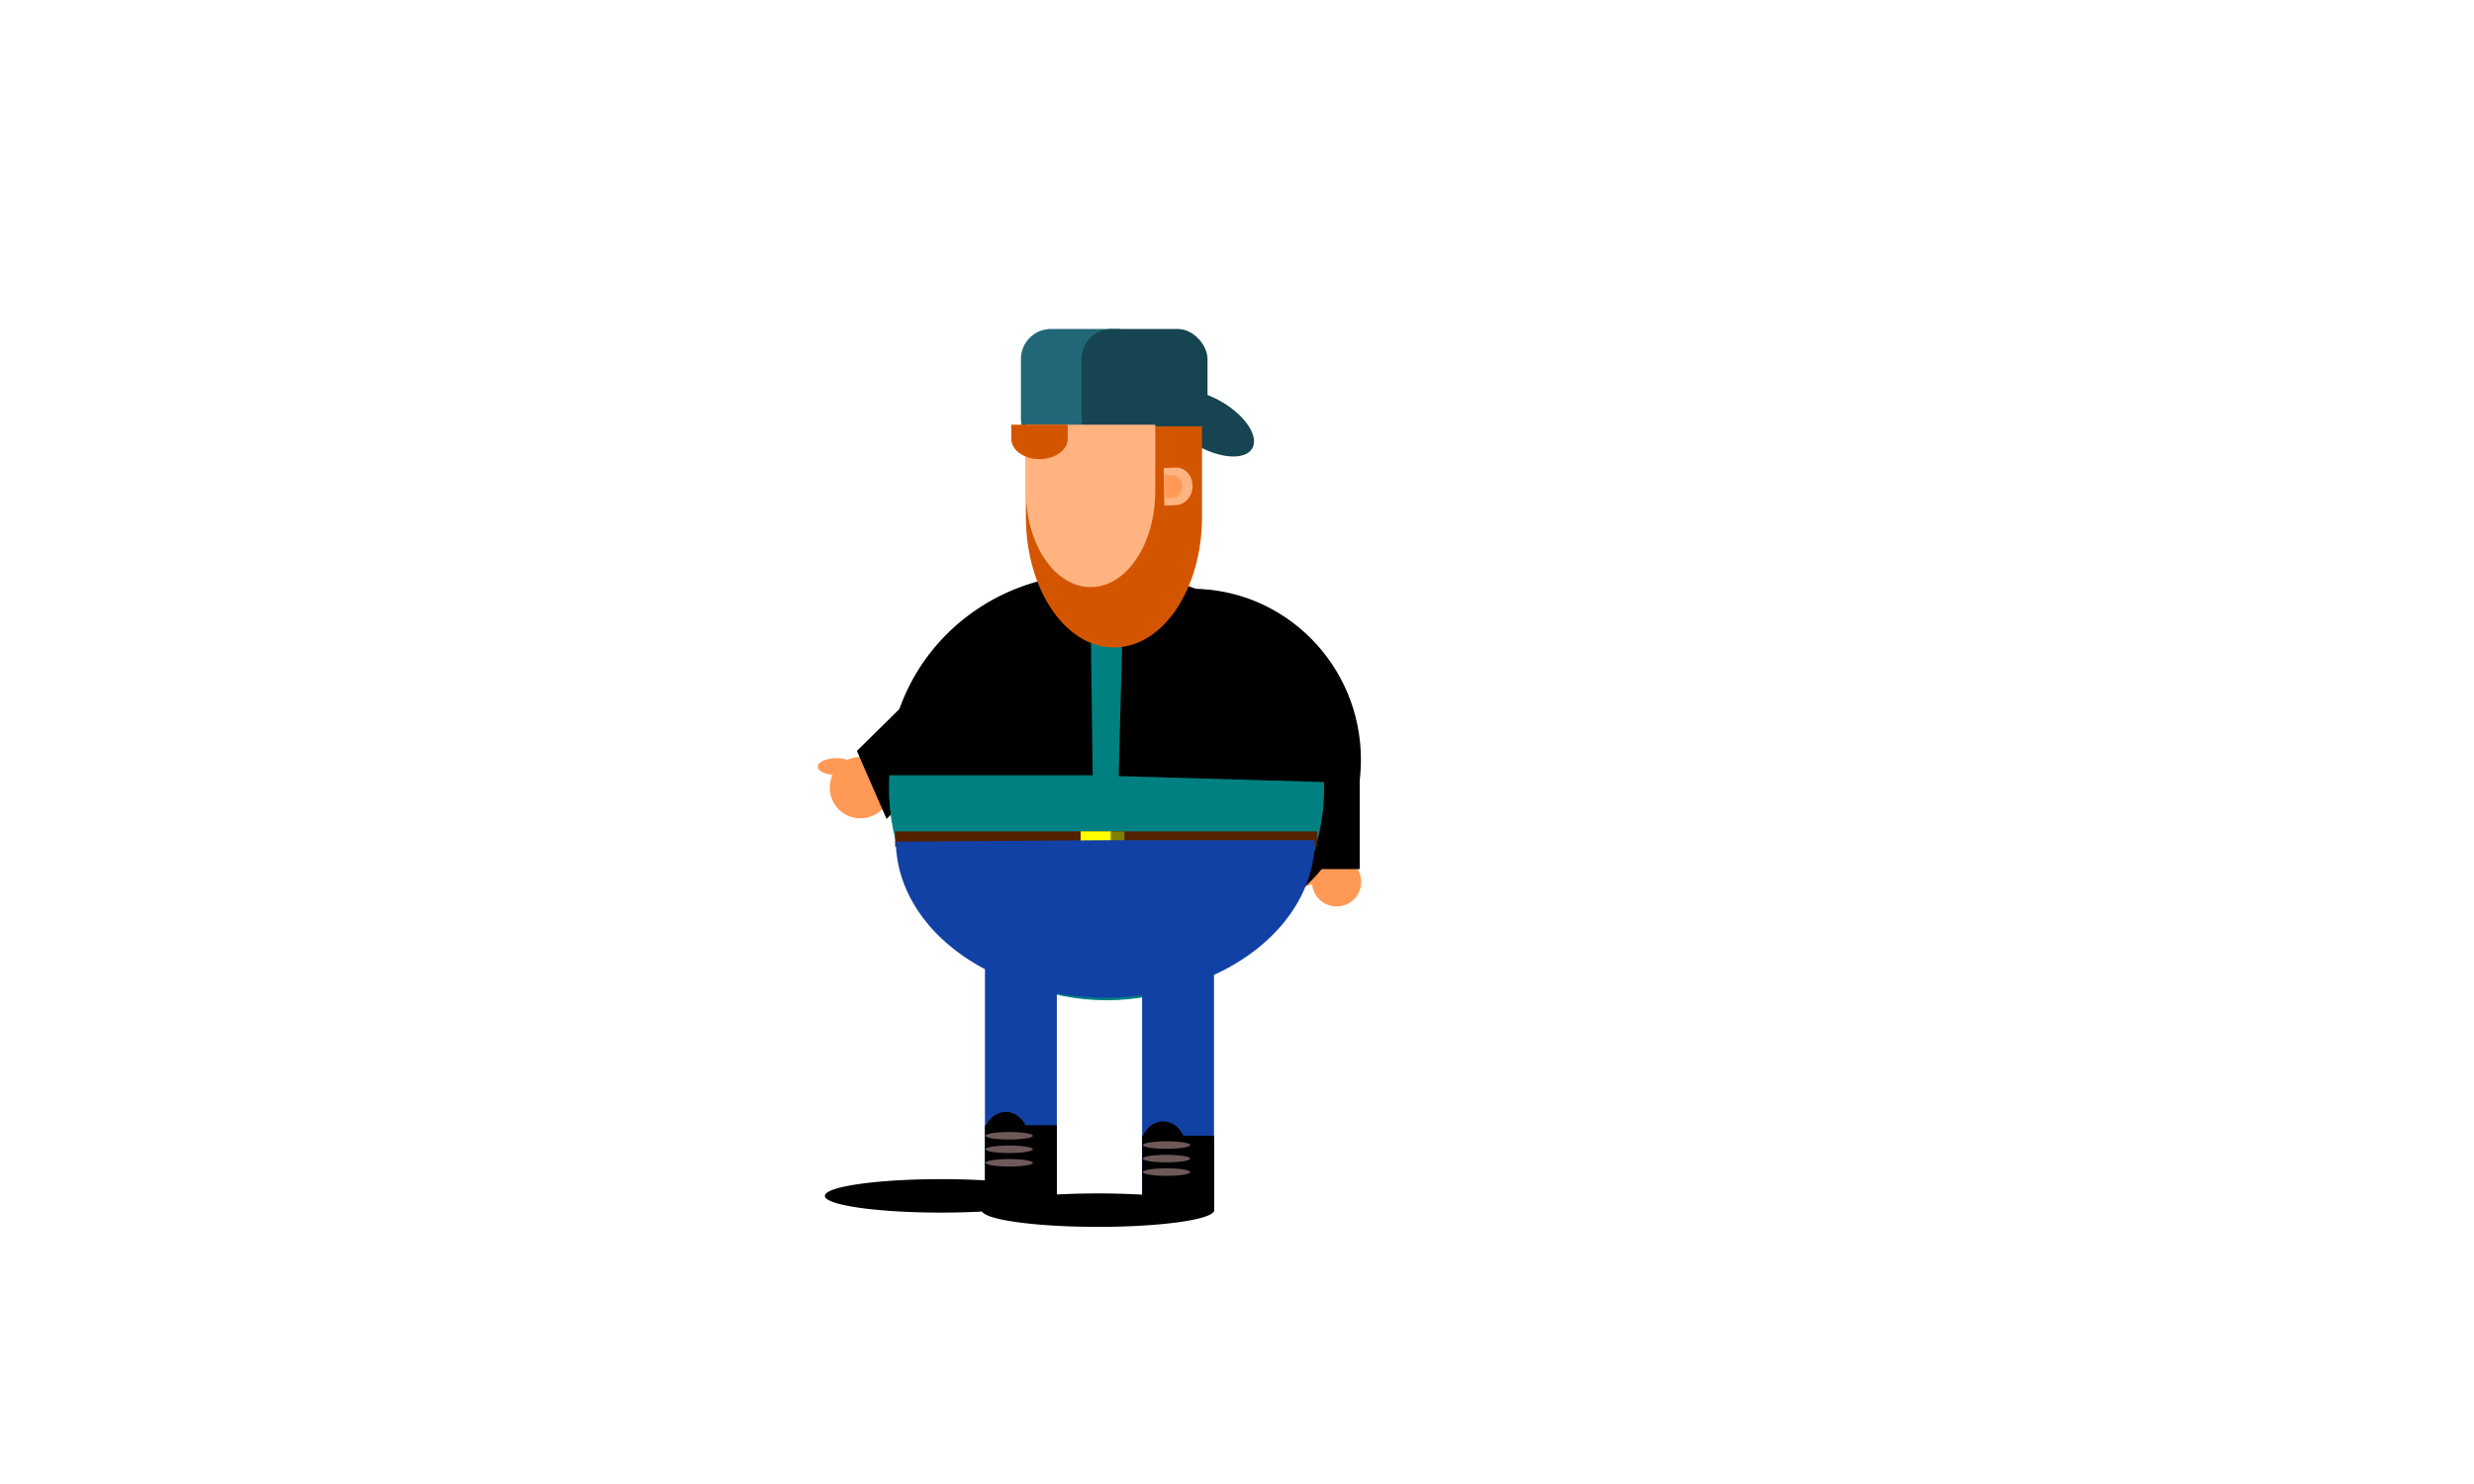 <?xml version="1.0" encoding="UTF-8" standalone="no"?>
<!-- Created with Inkscape (http://www.inkscape.org/) -->

<svg
   width="1000px"
   height="600px"
   viewBox="0 0 1000 600"
   version="1.1"
   id="SVGRoot"
   sodipodi:docname="gość.svg"
   xml:space="preserve"
   inkscape:version="1.2.2 (732a01da63, 2022-12-09)"
   xmlns:inkscape="http://www.inkscape.org/namespaces/inkscape"
   xmlns:sodipodi="http://sodipodi.sourceforge.net/DTD/sodipodi-0.dtd"
   xmlns="http://www.w3.org/2000/svg"
   xmlns:svg="http://www.w3.org/2000/svg"><sodipodi:namedview
     id="namedview18617"
     pagecolor="#ffffff"
     bordercolor="#000000"
     borderopacity="0.25"
     inkscape:showpageshadow="2"
     inkscape:pageopacity="0.0"
     inkscape:pagecheckerboard="0"
     inkscape:deskcolor="#d1d1d1"
     inkscape:document-units="px"
     showgrid="false"
     inkscape:zoom="1.4324916"
     inkscape:cx="385.34258"
     inkscape:cy="343.80656"
     inkscape:window-width="1920"
     inkscape:window-height="991"
     inkscape:window-x="-9"
     inkscape:window-y="-9"
     inkscape:window-maximized="1"
     inkscape:current-layer="layer1" /><defs
     id="defs18612"><linearGradient
       id="linearGradient15728"
       inkscape:swatch="solid"><stop
         style="stop-color:#000000;stop-opacity:1;"
         offset="0"
         id="stop15726" /></linearGradient></defs><g
     inkscape:label="Warstwa 1"
     inkscape:groupmode="layer"
     id="layer1"><circle
       style="fill:#ff9955;stroke-width:1.542;paint-order:fill markers stroke"
       id="path20353"
       cx="289.598"
       cy="578.904"
       r="9.948"
       transform="rotate(-30)"
       inkscape:transform-center-x="-9.058764"
       inkscape:transform-center-y="-3.1208459" /><ellipse
       style="fill:#ff9955;stroke-width:1.542;paint-order:fill markers stroke"
       id="path20355"
       cx="281.796"
       cy="572.077"
       rx="6.047"
       ry="2.731"
       transform="rotate(-30)"
       inkscape:transform-center-x="1.1114689"
       inkscape:transform-center-y="-5.1320188" /><circle
       style="fill:#ff9955;stroke-width:1.922;paint-order:fill markers stroke"
       id="path20353-2"
       cx="347.786"
       cy="318.458"
       r="12.402" /><rect
       style="fill:#000000;stroke-width:1.231;paint-order:fill markers stroke"
       id="rect20208"
       width="38.4"
       height="29.982"
       x="210.092"
       y="491.922"
       transform="matrix(0.712,-0.702,0.4,0.917,0,0)" /><ellipse
       style="fill:#ff9955;stroke-width:1.922;paint-order:fill markers stroke"
       id="path20355-3"
       cx="338.059"
       cy="309.947"
       rx="7.539"
       ry="3.405" /><ellipse
       style="fill:#000000;stroke-width:1.38;paint-order:fill markers stroke"
       id="path20228"
       cx="481.678"
       cy="307.157"
       rx="68.412"
       ry="69.11" /><rect
       style="fill:#000000;stroke-width:1.38;paint-order:fill markers stroke"
       id="rect20296"
       width="26.527"
       height="52.356"
       x="523.07"
       y="299.027" /><ellipse
       style="fill:#008080;stroke-width:1.363;paint-order:fill markers stroke"
       id="path19682"
       cx="447.269"
       cy="318.56"
       rx="87.959"
       ry="85.864" /><path
       style="fill:#000000;stroke-width:1.286;paint-order:fill markers stroke"
       id="path19682-7"
       sodipodi:type="arc"
       sodipodi:cx="-441.65628"
       sodipodi:cy="-313.43988"
       sodipodi:rx="82.723"
       sodipodi:ry="81.326828"
       sodipodi:start="0"
       sodipodi:end="1.5580749"
       sodipodi:arc-type="slice"
       d="m -358.933,-313.44 a 82.723,81.327 0 0 1 -81.671,81.32 l -1.052,-81.32 z"
       transform="scale(-1)" /><path
       style="fill:#000000;stroke-width:1.308;paint-order:fill markers stroke"
       id="path19682-7-9"
       sodipodi:type="arc"
       sodipodi:cx="-313.77359"
       sodipodi:cy="452.18414"
       sodipodi:rx="81.326828"
       sodipodi:ry="85.515335"
       sodipodi:start="0.024891124"
       sodipodi:end="1.6012217"
       sodipodi:arc-type="slice"
       d="m -232.472,454.312 a 81.327,85.515 0 0 1 -25.407,59.989 81.327,85.515 0 0 1 -58.368,23.358 l 2.474,-85.476 z"
       transform="rotate(-90)" /><rect
       style="fill:#552200;stroke-width:1.319;paint-order:fill markers stroke"
       id="rect20510"
       width="170.546"
       height="6.17"
       x="361.824"
       y="336.155" /><rect
       style="fill:#ffff00;stroke-width:1.411;paint-order:fill markers stroke"
       id="rect20566"
       width="12.402"
       height="7.772"
       x="436.792"
       y="336.125" /><rect
       style="fill:#808000;stroke-width:0.947;paint-order:fill markers stroke"
       id="rect20566-6"
       width="5.522"
       height="7.859"
       x="448.948"
       y="336.171" /><g
       inkscape:label="Warstwa 1"
       id="layer1-3"
       transform="matrix(1.306,0,0,1.093,297.468,255.484)"><g
         id="g19253-9"
         transform="matrix(2.489,0,0,2.238,-19.471,-100.274)"><path
           style="opacity:1;fill:#1241a5;fill-opacity:1;stroke-width:7.169;stroke-dasharray:none"
           id="path16468-4"
           sodipodi:type="arc"
           sodipodi:cx="53.748131"
           sodipodi:cy="79.236938"
           sodipodi:rx="26.042912"
           sodipodi:ry="26.042912"
           sodipodi:start="0"
           sodipodi:end="3.1322906"
           sodipodi:arc-type="slice"
           d="M 79.791,79.237 A 26.043,26.043 0 0 1 53.869,105.28 26.043,26.043 0 0 1 27.706,79.479 l 26.042,-0.242 z" /><rect
           style="opacity:1;fill:#1241a5;fill-opacity:1;stroke-width:7.169;stroke-dasharray:none"
           id="rect19226-1"
           width="8.937"
           height="44.684"
           x="38.787"
           y="96.045"
           rx="0"
           ry="0" /><rect
           style="fill:#1241a5;fill-opacity:1;stroke-width:7.169;stroke-dasharray:none"
           id="rect19226-6-8"
           width="8.937"
           height="44.684"
           x="58.33"
           y="95.867"
           rx="0"
           ry="0" /></g><path
         style="fill:#000000;stroke:#2c89a0;stroke-width:0;stroke-linejoin:bevel"
         id="path38051"
         sodipodi:type="arc"
         sodipodi:cx="63.520378"
         sodipodi:cy="208.62032"
         sodipodi:rx="35.999729"
         sodipodi:ry="6.1874728"
         sodipodi:start="0"
         sodipodi:end="6.1987285"
         sodipodi:open="true"
         sodipodi:arc-type="arc"
         d="m 99.52,208.62 a 36,6.187 0 0 1 -35.24,6.186 36,6.187 0 0 1 -36.728,-5.925 36,6.187 0 0 1 33.689,-6.436 36,6.187 0 0 1 38.15,5.653" /><path
         style="fill:#000000;stroke:#2c89a0;stroke-width:0;stroke-linejoin:bevel"
         id="path38055"
         sodipodi:type="arc"
         sodipodi:cx="112.03365"
         sodipodi:cy="213.89905"
         sodipodi:rx="35.999714"
         sodipodi:ry="6.187469"
         sodipodi:start="0"
         sodipodi:end="6.1987285"
         sodipodi:open="true"
         sodipodi:arc-type="arc"
         d="m 148.033,213.899 a 36,6.187 0 0 1 -35.24,6.186 36,6.187 0 0 1 -36.728,-5.925 36,6.187 0 0 1 33.689,-6.436 36,6.187 0 0 1 38.15,5.653" /><rect
         style="fill:#000000;stroke:#2c89a0;stroke-width:0;stroke-linejoin:bevel"
         id="rect38057"
         width="22.237"
         height="25.924"
         x="77.087"
         y="182.485" /><rect
         style="fill:#000000;stroke:#2c89a0;stroke-width:0;stroke-linejoin:bevel"
         id="rect38059"
         width="2.955"
         height="0.739"
         x="87.733"
         y="193.937" /><rect
         style="fill:#000000;stroke:#2c89a0;stroke-width:0;stroke-linejoin:bevel"
         id="rect38061"
         width="22.232"
         height="27.311"
         x="125.733"
         y="186.364" /><path
         style="fill:#6e5959;fill-opacity:1;stroke:#2c89a0;stroke-width:0;stroke-linejoin:bevel"
         id="path40681"
         sodipodi:type="arc"
         sodipodi:cx="84.568916"
         sodipodi:cy="186.3853"
         sodipodi:rx="7.3187966"
         sodipodi:ry="1.3852612"
         sodipodi:start="0"
         sodipodi:end="6.1987285"
         sodipodi:open="true"
         sodipodi:arc-type="arc"
         d="m 91.888,186.385 a 7.319,1.385 0 0 1 -7.164,1.385 7.319,1.385 0 0 1 -7.467,-1.326 7.319,1.385 0 0 1 6.849,-1.441 7.319,1.385 0 0 1 7.756,1.266" /><path
         style="fill:#6e5959;fill-opacity:1;stroke:#2c89a0;stroke-width:0;stroke-linejoin:bevel"
         id="path40689"
         sodipodi:type="arc"
         sodipodi:cx="84.568916"
         sodipodi:cy="191.3853"
         sodipodi:rx="7.3187966"
         sodipodi:ry="1.3852612"
         sodipodi:start="0"
         sodipodi:end="6.1987285"
         sodipodi:open="true"
         sodipodi:arc-type="arc"
         d="m 91.888,191.385 a 7.319,1.385 0 0 1 -7.164,1.385 7.319,1.385 0 0 1 -7.467,-1.326 7.319,1.385 0 0 1 6.849,-1.441 7.319,1.385 0 0 1 7.756,1.266" /><path
         style="fill:#6e5959;fill-opacity:1;stroke:#2c89a0;stroke-width:0;stroke-linejoin:bevel"
         id="path40691"
         sodipodi:type="arc"
         sodipodi:cx="84.568916"
         sodipodi:cy="196.3853"
         sodipodi:rx="7.3187966"
         sodipodi:ry="1.3852612"
         sodipodi:start="0"
         sodipodi:end="6.1987285"
         sodipodi:open="true"
         sodipodi:arc-type="arc"
         d="m 91.888,196.385 a 7.319,1.385 0 0 1 -7.164,1.385 7.319,1.385 0 0 1 -7.467,-1.326 7.319,1.385 0 0 1 6.849,-1.441 7.319,1.385 0 0 1 7.756,1.266" /><path
         style="fill:#6e5959;fill-opacity:1;stroke:#2c89a0;stroke-width:0;stroke-linejoin:bevel"
         id="path43597"
         sodipodi:type="arc"
         sodipodi:cx="133.26891"
         sodipodi:cy="189.82304"
         sodipodi:rx="7.3187966"
         sodipodi:ry="1.3852612"
         sodipodi:start="0"
         sodipodi:end="6.1987285"
         sodipodi:open="true"
         sodipodi:arc-type="arc"
         d="m 140.588,189.823 a 7.319,1.385 0 0 1 -7.164,1.385 7.319,1.385 0 0 1 -7.467,-1.326 7.319,1.385 0 0 1 6.849,-1.441 7.319,1.385 0 0 1 7.756,1.266" /><path
         style="fill:#6e5959;fill-opacity:1;stroke:#2c89a0;stroke-width:0;stroke-linejoin:bevel"
         id="path43599"
         sodipodi:type="arc"
         sodipodi:cx="133.26891"
         sodipodi:cy="194.82304"
         sodipodi:rx="7.3187966"
         sodipodi:ry="1.3852612"
         sodipodi:start="0"
         sodipodi:end="6.1987285"
         sodipodi:open="true"
         sodipodi:arc-type="arc"
         d="m 140.588,194.823 a 7.319,1.385 0 0 1 -7.164,1.385 7.319,1.385 0 0 1 -7.467,-1.326 7.319,1.385 0 0 1 6.849,-1.441 7.319,1.385 0 0 1 7.756,1.266" /><path
         style="fill:#6e5959;fill-opacity:1;stroke:#2c89a0;stroke-width:0;stroke-linejoin:bevel"
         id="path43601"
         sodipodi:type="arc"
         sodipodi:cx="133.26891"
         sodipodi:cy="199.82304"
         sodipodi:rx="7.3187966"
         sodipodi:ry="1.3852612"
         sodipodi:start="0"
         sodipodi:end="6.1987285"
         sodipodi:open="true"
         sodipodi:arc-type="arc"
         d="m 140.588,199.823 a 7.319,1.385 0 0 1 -7.164,1.385 7.319,1.385 0 0 1 -7.467,-1.326 7.319,1.385 0 0 1 6.849,-1.441 7.319,1.385 0 0 1 7.756,1.266" /></g><g
       inkscape:label="Warstwa 1"
       id="layer1-7"
       transform="matrix(1.78,0,0,1.78,350.848,-36.644)"><rect
         style="fill:#226777;stroke:#89cddc;stroke-width:0"
         id="rect1514"
         width="28.601"
         height="27.336"
         x="34.724"
         y="95.306"
         ry="6.834" /><rect
         style="fill:#164451;fill-opacity:1;stroke:#89cddc;stroke-width:0"
         id="rect1514-7"
         width="28.601"
         height="27.336"
         x="48.498"
         y="95.306"
         ry="6.834" /><path
         style="fill:#ff9999;fill-opacity:0;stroke:#89cddc;stroke-width:0"
         id="path14786"
         sodipodi:type="arc"
         sodipodi:cx="54.117538"
         sodipodi:cy="109.34328"
         sodipodi:rx="24.195894"
         sodipodi:ry="15.884328"
         sodipodi:start="6.2743586"
         sodipodi:end="6.2723571"
         sodipodi:open="true"
         sodipodi:arc-type="arc"
         d="M 78.312,109.203 A 24.196,15.884 0 0 1 54.343,125.227 24.196,15.884 0 0 1 29.923,109.499 24.196,15.884 0 0 1 53.868,93.46 24.196,15.884 0 0 1 78.312,109.171" /><path
         style="fill:#164451;fill-opacity:1;stroke:#89cddc;stroke-width:0"
         id="path15048"
         sodipodi:type="arc"
         sodipodi:cx="-62.405727"
         sodipodi:cy="125.39218"
         sodipodi:rx="5.6937141"
         sodipodi:ry="11.387428"
         sodipodi:start="6.2743586"
         sodipodi:end="6.2723571"
         sodipodi:open="true"
         sodipodi:arc-type="arc"
         d="m -56.712,125.292 a 5.694,11.387 0 0 1 -5.64,11.487 5.694,11.387 0 0 1 -5.747,-11.275 5.694,11.387 0 0 1 5.635,-11.499 5.694,11.387 0 0 1 5.752,11.264"
         transform="rotate(-60)" /></g><path
       id="rect29831"
       style="fill:#d45500;stroke-width:1.319;paint-order:fill markers stroke"
       d="m 414.662,172.373 v 36.577 c 0,29.269 15.878,52.832 35.602,52.832 19.724,0 35.602,-23.563 35.602,-52.832 v -36.577 z" /><path
       id="rect29831-0"
       style="fill:#ffb380;stroke-width:0.969;paint-order:fill markers stroke"
       d="m 414.663,171.702 v 26.867 c 0,21.499 11.663,38.807 26.151,38.807 14.488,0 26.151,-17.308 26.151,-38.807 V 171.702 Z" /><path
       id="rect29831-0-8"
       style="fill:#ffb380;stroke-width:0.219;paint-order:fill markers stroke"
       d="m 470.614,204.407 4.722,-0.184 c 3.779,-0.147 6.773,-3.653 6.712,-7.859 -0.06,-4.207 -3.151,-7.474 -6.93,-7.327 l -4.722,0.184 z" /><path
       id="rect29831-0-8-9"
       style="fill:#ff9955;stroke-width:0.133;paint-order:fill markers stroke"
       d="m 470.91,201.422 2.878,-0.112 c 2.303,-0.09 4.127,-2.226 4.091,-4.79 -0.037,-2.564 -1.92,-4.555 -4.223,-4.465 l -2.878,0.112 z" /><path
       id="rect29831-0-4"
       style="fill:#d45500;stroke-width:0.295;paint-order:fill markers stroke"
       d="m 408.756,171.702 v 5.7 c 0,4.561 5.086,8.233 11.404,8.233 6.318,0 11.404,-3.672 11.404,-8.233 v -5.7 z" /><path
       style="fill:#000000;stroke-width:1.38;paint-order:fill markers stroke"
       id="path29988"
       sodipodi:type="arc"
       sodipodi:cx="410.82266"
       sodipodi:cy="453.58032"
       sodipodi:rx="0.69808435"
       sodipodi:ry="1.2216476"
       sodipodi:start="0.024891124"
       sodipodi:end="0.017794813"
       sodipodi:arc-type="slice"
       d="m 411.521,453.611 a 0.698,1.222 0 0 1 -0.714,1.191 0.698,1.222 0 0 1 -0.682,-1.247 0.698,1.222 0 0 1 0.712,-1.195 0.698,1.222 0 0 1 0.684,1.243 l -0.698,-0.022 z" /><path
       id="path30014"
       style="fill:#000000;stroke-width:0.629;paint-order:fill markers stroke"
       d="m 406.705,449.567 a 9.231,10.864 0 0 0 -8.659,6.641 h 16.981 a 9.231,10.864 0 0 0 -8.322,-6.641 z" /><path
       id="path30014-2"
       style="fill:#000000;stroke-width:0.629;paint-order:fill markers stroke"
       d="m 470.329,453.402 a 9.231,10.864 0 0 0 -8.659,6.641 h 16.981 a 9.231,10.864 0 0 0 -8.322,-6.641 z" /></g></svg>
